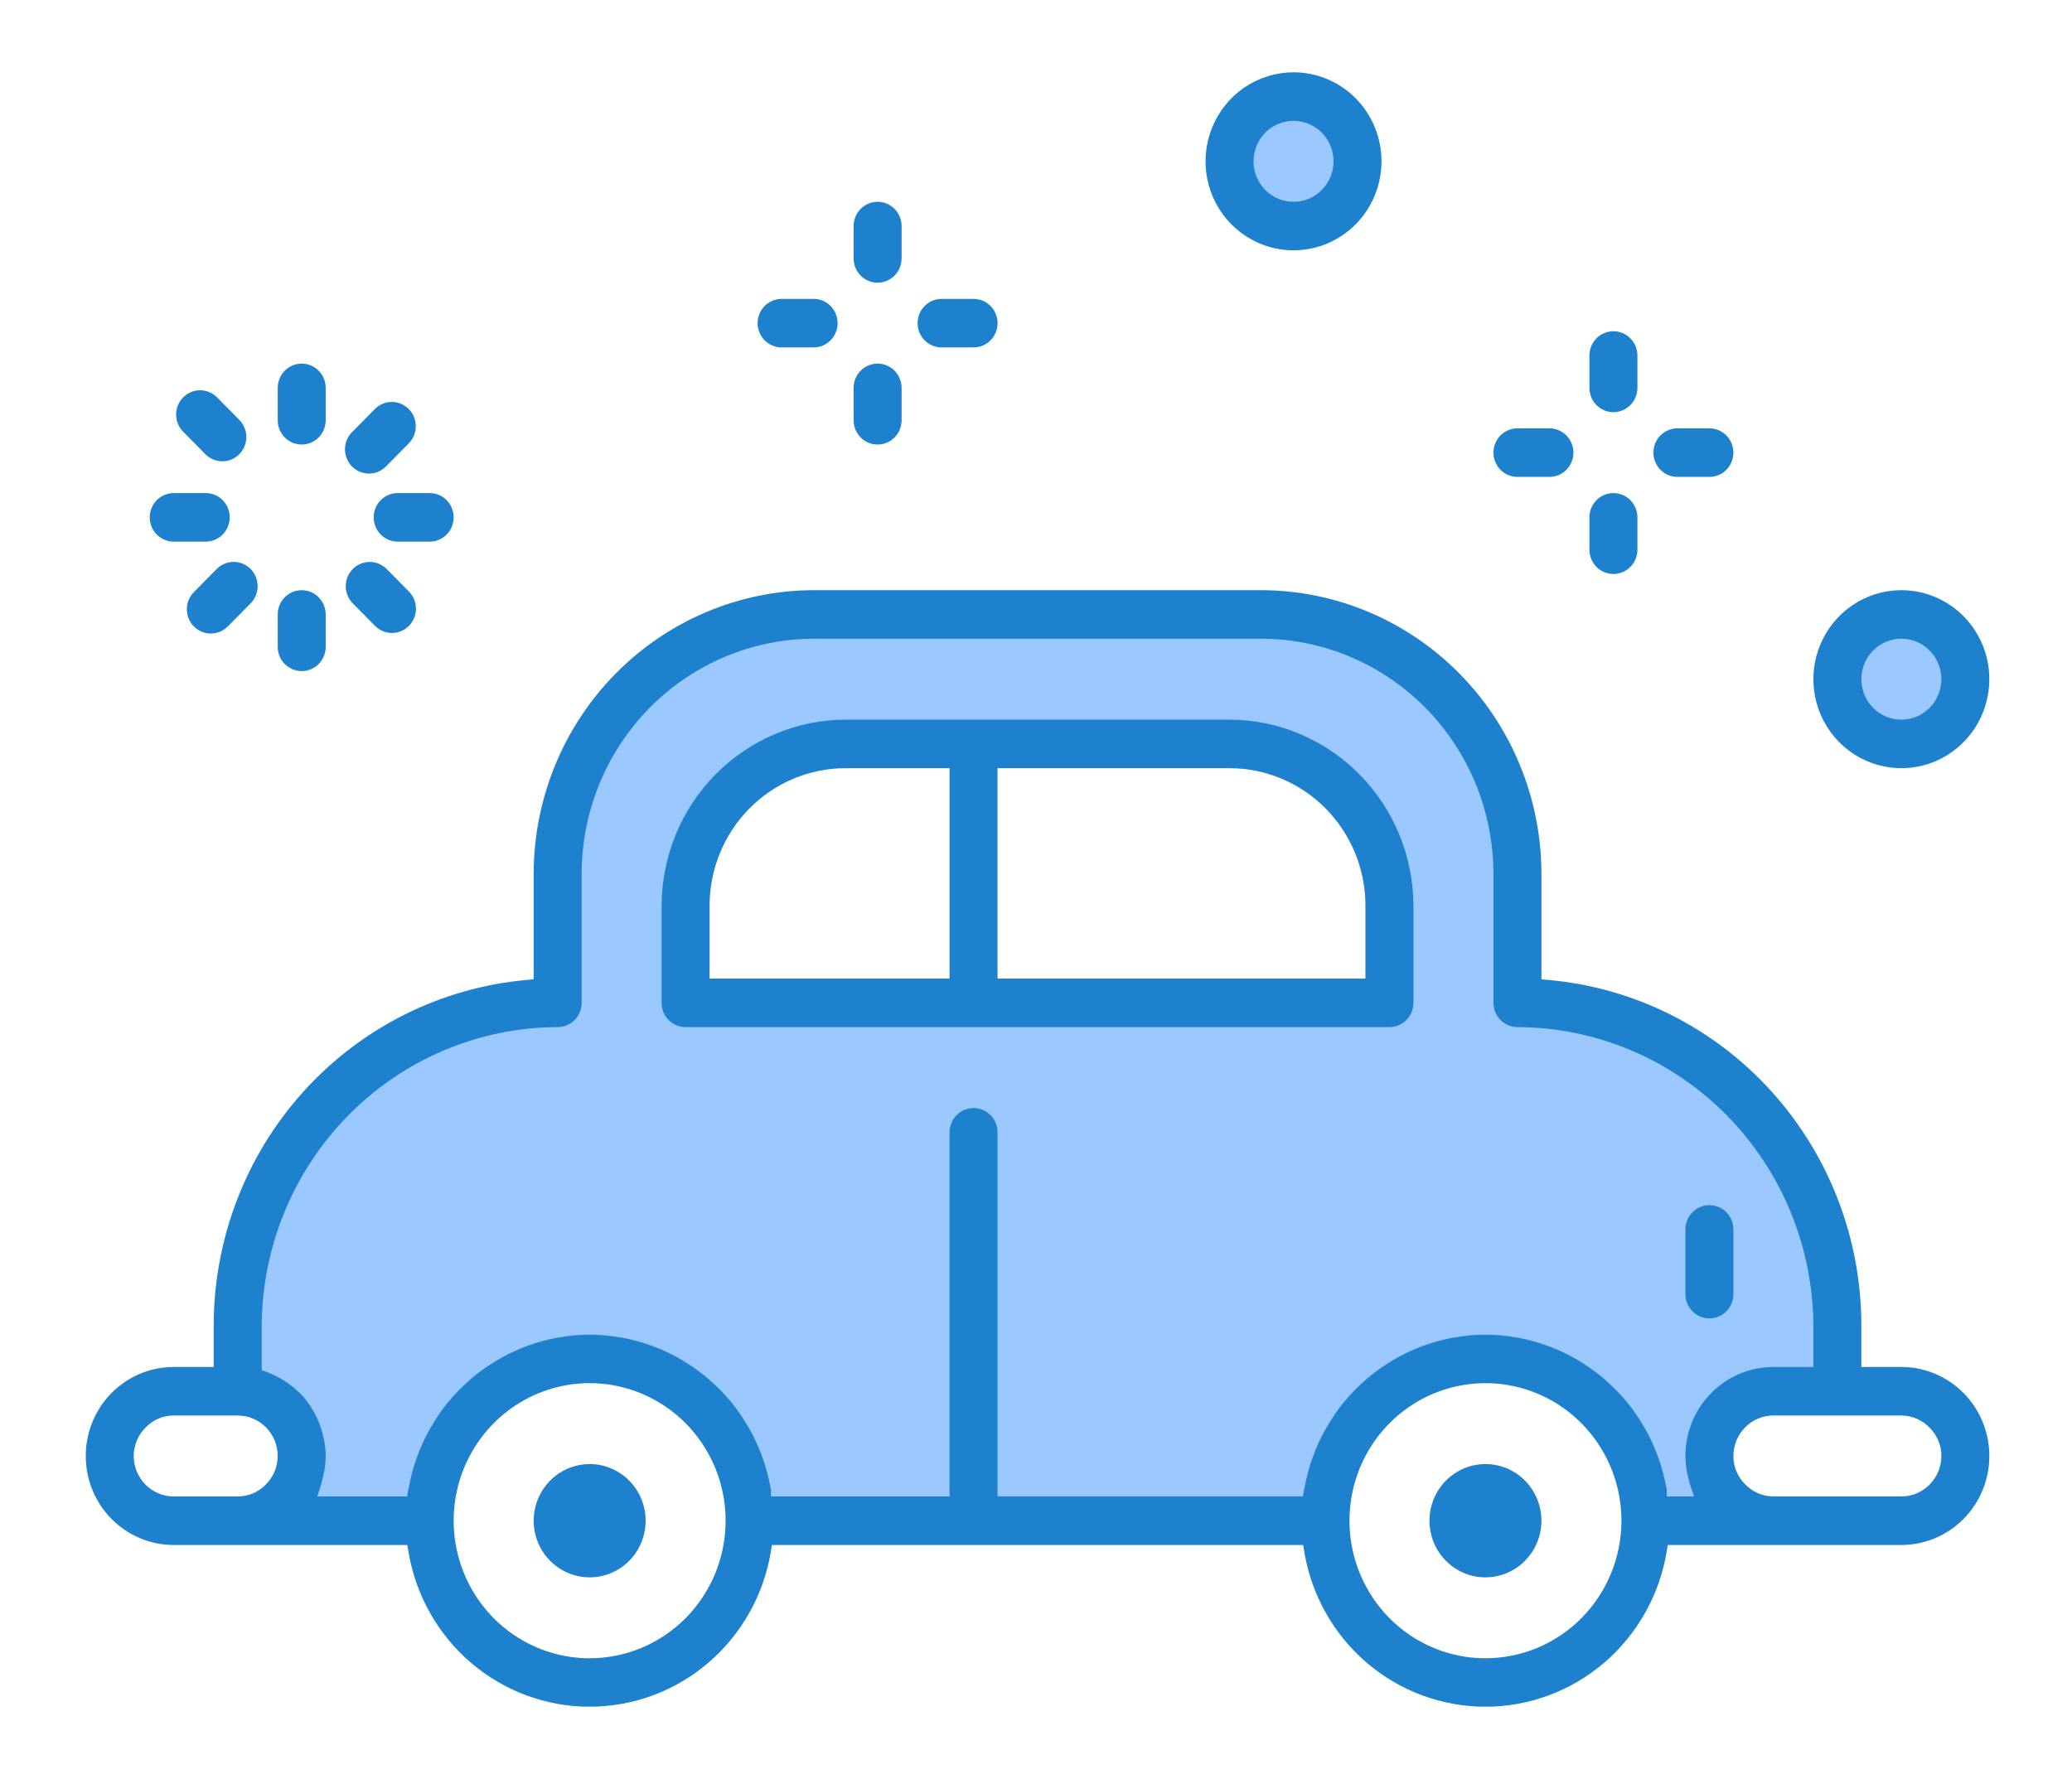 <svg width="85" height="73" viewBox="0 0 85 73" fill="none" xmlns="http://www.w3.org/2000/svg">
<path d="M24.682 62.514C24.682 62.777 24.605 63.034 24.46 63.252C24.316 63.471 24.111 63.641 23.871 63.741C23.631 63.842 23.368 63.868 23.113 63.817C22.858 63.766 22.625 63.639 22.441 63.453C22.258 63.268 22.133 63.031 22.082 62.773C22.031 62.516 22.057 62.249 22.157 62.006C22.256 61.763 22.424 61.556 22.64 61.41C22.856 61.264 23.11 61.186 23.369 61.186C23.717 61.186 24.051 61.326 24.297 61.575C24.543 61.824 24.682 62.162 24.682 62.514Z" fill="#9BC9FF"/>
<path d="M61.432 62.514C61.432 62.777 61.355 63.034 61.21 63.252C61.066 63.471 60.861 63.641 60.621 63.741C60.382 63.842 60.118 63.868 59.863 63.817C59.608 63.766 59.375 63.639 59.191 63.453C59.008 63.268 58.883 63.031 58.832 62.773C58.781 62.516 58.807 62.249 58.907 62.006C59.006 61.763 59.174 61.556 59.39 61.41C59.606 61.264 59.859 61.186 60.119 61.186C60.467 61.186 60.801 61.326 61.047 61.575C61.293 61.824 61.432 62.162 61.432 62.514Z" fill="#9BC9FF"/>
<path d="M61.43 41.265V35.952C61.43 33.135 60.324 30.432 58.355 28.439C56.386 26.447 53.715 25.328 50.931 25.328H32.556C29.771 25.328 27.101 26.447 25.132 28.439C23.163 30.432 22.056 33.135 22.056 35.952V41.265C18.575 41.265 15.237 42.664 12.776 45.155C10.314 47.645 8.932 51.023 8.932 54.546V57.202C9.628 57.202 10.296 57.482 10.788 57.98C11.28 58.478 11.557 59.154 11.557 59.858C11.557 60.562 11.28 61.238 10.788 61.736C10.296 62.234 9.628 62.514 8.932 62.514H16.806C16.806 60.753 17.498 59.064 18.729 57.819C19.959 56.573 21.628 55.874 23.369 55.874C25.109 55.874 26.778 56.573 28.009 57.819C29.24 59.064 29.931 60.753 29.931 62.514H53.556C53.556 60.753 54.247 59.064 55.478 57.819C56.708 56.573 58.377 55.874 60.118 55.874C61.858 55.874 63.528 56.573 64.758 57.819C65.989 59.064 66.68 60.753 66.68 62.514H71.93C71.234 62.514 70.566 62.234 70.074 61.736C69.582 61.238 69.305 60.562 69.305 59.858C69.305 59.154 69.582 58.478 70.074 57.98C70.566 57.482 71.234 57.202 71.93 57.202H74.555V54.546C74.555 51.023 73.172 47.645 70.711 45.155C68.249 42.664 64.911 41.265 61.43 41.265ZM56.181 41.265H27.306V37.281C27.306 35.519 27.998 33.83 29.228 32.585C30.459 31.34 32.128 30.64 33.868 30.64H49.618C51.359 30.64 53.028 31.34 54.258 32.585C55.489 33.83 56.181 35.519 56.181 37.281V41.265Z" fill="#9BC9FF"/>
<path d="M54.869 6.734C54.869 7.26 54.715 7.773 54.427 8.21C54.138 8.647 53.728 8.987 53.249 9.188C52.769 9.389 52.241 9.442 51.732 9.339C51.223 9.237 50.755 8.984 50.388 8.612C50.021 8.241 49.771 7.768 49.67 7.252C49.568 6.737 49.62 6.203 49.819 5.718C50.018 5.232 50.354 4.818 50.786 4.526C51.217 4.234 51.725 4.078 52.244 4.078C52.94 4.078 53.608 4.358 54.1 4.856C54.593 5.354 54.869 6.03 54.869 6.734Z" fill="#9BC9FF"/>
<path d="M79.805 27.984C79.805 28.509 79.651 29.023 79.362 29.459C79.074 29.896 78.664 30.237 78.184 30.438C77.704 30.639 77.177 30.691 76.668 30.589C76.158 30.486 75.691 30.233 75.323 29.862C74.956 29.491 74.706 29.017 74.605 28.502C74.504 27.987 74.556 27.453 74.754 26.967C74.953 26.482 75.29 26.067 75.721 25.775C76.153 25.483 76.66 25.328 77.18 25.328C77.876 25.328 78.543 25.608 79.036 26.106C79.528 26.604 79.805 27.279 79.805 27.984Z" fill="#9BC9FF"/>
<path d="M78 56.091H76.359V54.431C76.369 50.867 75.057 47.428 72.682 44.795C70.307 42.162 67.042 40.527 63.533 40.212L63.235 40.184V35.838C63.227 32.758 62.014 29.807 59.862 27.63C57.71 25.452 54.794 24.225 51.751 24.217H33.376C30.333 24.225 27.417 25.452 25.265 27.63C23.113 29.807 21.9 32.758 21.892 35.838V40.184L21.593 40.212C18.085 40.527 14.82 42.162 12.445 44.795C10.07 47.428 8.758 50.867 8.767 54.431V56.091H7.127C6.17 56.091 5.252 56.476 4.575 57.161C3.898 57.846 3.518 58.775 3.518 59.743C3.518 60.712 3.898 61.641 4.575 62.326C5.252 63.011 6.17 63.396 7.127 63.396H16.709L16.756 63.673C17.052 65.451 17.961 67.065 19.322 68.23C20.683 69.394 22.407 70.032 24.189 70.032C25.971 70.032 27.695 69.394 29.056 68.23C30.417 67.065 31.326 65.451 31.622 63.673L31.668 63.396H53.459L53.505 63.673C53.801 65.451 54.71 67.065 56.071 68.23C57.432 69.394 59.156 70.032 60.938 70.032C62.72 70.032 64.444 69.394 65.805 68.23C67.166 67.065 68.075 65.451 68.371 63.673L68.418 63.396H78C78.957 63.396 79.875 63.011 80.552 62.326C81.229 61.641 81.609 60.712 81.609 59.743C81.609 58.775 81.229 57.846 80.552 57.161C79.875 56.476 78.957 56.091 78 56.091ZM10.885 60.932C10.738 61.082 10.563 61.2 10.371 61.281C10.178 61.362 9.972 61.404 9.763 61.404H7.127C6.692 61.404 6.274 61.229 5.967 60.917C5.659 60.606 5.486 60.184 5.486 59.743C5.486 59.521 5.531 59.301 5.618 59.096C5.706 58.892 5.833 58.708 5.993 58.555C6.142 58.404 6.319 58.285 6.513 58.204C6.708 58.123 6.916 58.082 7.127 58.083H9.752C9.967 58.083 10.181 58.126 10.38 58.21C10.579 58.293 10.759 58.416 10.912 58.57C11.064 58.724 11.185 58.907 11.268 59.108C11.35 59.31 11.392 59.526 11.392 59.743C11.392 59.966 11.347 60.186 11.26 60.391C11.173 60.595 11.046 60.779 10.885 60.932ZM24.189 68.044C23.086 68.044 22.007 67.713 21.09 67.093C20.173 66.473 19.458 65.591 19.036 64.56C18.613 63.528 18.503 62.393 18.718 61.298C18.933 60.204 19.465 59.198 20.245 58.408C21.025 57.619 22.019 57.081 23.101 56.864C24.183 56.646 25.304 56.758 26.323 57.185C27.343 57.612 28.214 58.336 28.827 59.264C29.44 60.192 29.767 61.283 29.767 62.4C29.767 63.897 29.179 65.332 28.133 66.391C27.087 67.449 25.668 68.044 24.189 68.044ZM60.938 68.044C59.835 68.044 58.756 67.713 57.839 67.093C56.922 66.473 56.207 65.591 55.785 64.56C55.362 63.528 55.252 62.393 55.467 61.298C55.682 60.204 56.214 59.198 56.994 58.408C57.774 57.619 58.768 57.081 59.85 56.864C60.932 56.646 62.053 56.758 63.073 57.185C64.092 57.612 64.963 58.336 65.576 59.264C66.189 60.192 66.516 61.283 66.516 62.4C66.516 63.897 65.928 65.332 64.882 66.391C63.836 67.449 62.417 68.044 60.938 68.044ZM69.207 60.421C69.207 60.464 69.226 60.504 69.238 60.545C69.249 60.587 69.256 60.61 69.264 60.642C69.272 60.673 69.282 60.716 69.29 60.753C69.305 60.824 69.323 60.893 69.344 60.962L69.497 61.404H68.375V61.111C68.368 61.092 68.363 61.072 68.358 61.052C68.289 60.665 68.191 60.284 68.065 59.913C68.055 59.885 68.045 59.856 68.034 59.828C68.022 59.8 68.004 59.748 67.989 59.705C67.856 59.347 67.696 58.999 67.512 58.664L67.476 58.603L67.425 58.52C67.225 58.175 66.998 57.845 66.747 57.536L66.734 57.522C66.478 57.213 66.197 56.925 65.896 56.661L65.845 56.612L65.801 56.573C65.505 56.323 65.192 56.096 64.862 55.894C64.798 55.854 64.748 55.822 64.698 55.791C64.369 55.599 64.027 55.432 63.673 55.293L63.483 55.221C63.114 55.087 62.736 54.981 62.352 54.906L62.285 54.894L62.198 54.881C61.363 54.727 60.508 54.727 59.673 54.881L59.588 54.894L59.521 54.906C59.136 54.982 58.757 55.088 58.389 55.223L58.195 55.296C57.843 55.436 57.502 55.602 57.175 55.794L57.02 55.889C56.688 56.092 56.372 56.321 56.074 56.573L56.028 56.616L55.98 56.661C55.68 56.923 55.401 57.21 55.145 57.517L55.116 57.55C54.868 57.858 54.645 58.184 54.448 58.527L54.408 58.591C54.394 58.616 54.379 58.641 54.364 58.666C54.177 59.003 54.015 59.355 53.882 59.717L53.856 59.785C53.841 59.825 53.825 59.866 53.811 59.91C53.685 60.279 53.587 60.658 53.518 61.043C53.512 61.071 53.505 61.098 53.496 61.125L53.45 61.4H53.172H40.923V46.463C40.923 46.198 40.819 45.945 40.635 45.758C40.45 45.571 40.2 45.467 39.939 45.467C39.678 45.467 39.427 45.571 39.242 45.758C39.058 45.945 38.954 46.198 38.954 46.463V61.404H31.627V61.111C31.621 61.092 31.615 61.072 31.611 61.052C31.542 60.665 31.444 60.284 31.317 59.913C31.307 59.885 31.298 59.856 31.286 59.828C31.275 59.8 31.257 59.748 31.242 59.705C31.108 59.347 30.949 58.999 30.764 58.664L30.728 58.603L30.677 58.52C30.477 58.175 30.251 57.845 30 57.536L29.987 57.522C29.73 57.213 29.45 56.925 29.148 56.661L29.098 56.612L29.053 56.573C28.758 56.323 28.444 56.096 28.115 55.894C28.051 55.854 28 55.822 27.951 55.791C27.622 55.599 27.279 55.432 26.925 55.293L26.735 55.221C26.367 55.087 25.989 54.981 25.605 54.906L25.538 54.894L25.451 54.881C24.616 54.727 23.76 54.727 22.926 54.881L22.84 54.894L22.773 54.906C22.388 54.982 22.01 55.088 21.641 55.223L21.448 55.296C21.096 55.436 20.754 55.602 20.427 55.794L20.273 55.889C19.941 56.092 19.624 56.321 19.326 56.573L19.28 56.616L19.233 56.661C18.933 56.923 18.653 57.21 18.398 57.517L18.368 57.55C18.121 57.858 17.898 58.184 17.7 58.527L17.661 58.591C17.646 58.616 17.631 58.641 17.617 58.666C17.429 59.002 17.268 59.352 17.134 59.714L17.108 59.782C17.093 59.822 17.077 59.863 17.064 59.906C16.937 60.276 16.839 60.655 16.77 61.04C16.765 61.068 16.758 61.095 16.749 61.121L16.7 61.404H16.421H13.02L13.153 60.972C13.185 60.867 13.213 60.76 13.235 60.65C13.246 60.603 13.254 60.574 13.263 60.544C13.275 60.504 13.284 60.465 13.292 60.424C13.336 60.2 13.359 59.972 13.361 59.743C13.359 59.52 13.337 59.298 13.294 59.08C13.284 59.025 13.273 58.981 13.261 58.937L13.246 58.88C13.211 58.73 13.167 58.583 13.112 58.439C13.085 58.369 13.059 58.301 13.028 58.233C12.963 58.092 12.89 57.956 12.808 57.824L12.764 57.748C12.749 57.723 12.736 57.697 12.72 57.673C12.599 57.496 12.464 57.33 12.316 57.175L12.298 57.16C12.275 57.142 12.253 57.122 12.232 57.101C12.106 56.98 11.972 56.869 11.83 56.769C11.791 56.74 11.753 56.717 11.716 56.692L11.658 56.656C11.532 56.575 11.401 56.503 11.266 56.44L11.214 56.415C11.169 56.393 11.125 56.372 11.076 56.352C11.053 56.352 11.023 56.33 10.994 56.315L10.959 56.299L10.736 56.226V54.431C10.745 51.176 12.027 48.056 14.302 45.754C16.576 43.452 19.659 42.155 22.877 42.146C23.137 42.146 23.388 42.041 23.573 41.855C23.757 41.668 23.861 41.414 23.861 41.15V35.838C23.868 33.286 24.873 30.842 26.656 29.038C28.439 27.233 30.855 26.217 33.376 26.209H51.751C54.272 26.217 56.688 27.233 58.471 29.038C60.254 30.842 61.259 33.286 61.266 35.838V41.15C61.266 41.414 61.37 41.668 61.554 41.855C61.739 42.041 61.989 42.146 62.251 42.146C65.468 42.155 68.551 43.452 70.826 45.754C73.1 48.056 74.382 51.176 74.391 54.431V56.091H72.75C71.793 56.091 70.875 56.476 70.198 57.161C69.521 57.846 69.141 58.775 69.141 59.743C69.143 59.971 69.165 60.197 69.207 60.421ZM78 61.404H72.75C72.531 61.403 72.314 61.358 72.112 61.269C71.911 61.181 71.729 61.052 71.579 60.891C71.429 60.741 71.311 60.562 71.23 60.365C71.149 60.168 71.109 59.957 71.11 59.743C71.11 59.303 71.282 58.881 71.59 58.57C71.898 58.258 72.315 58.083 72.75 58.083H78C78.22 58.084 78.437 58.13 78.638 58.218C78.839 58.306 79.021 58.435 79.171 58.596C79.321 58.746 79.44 58.925 79.52 59.122C79.601 59.319 79.642 59.53 79.641 59.743C79.641 60.184 79.468 60.606 79.16 60.917C78.853 61.229 78.435 61.404 78 61.404Z" fill="#1E81CE"/>
<path d="M24.189 60.075C23.735 60.075 23.291 60.212 22.913 60.467C22.536 60.723 22.241 61.086 22.067 61.51C21.894 61.935 21.848 62.402 21.937 62.853C22.025 63.304 22.244 63.718 22.565 64.043C22.887 64.368 23.296 64.59 23.741 64.679C24.187 64.769 24.649 64.723 25.068 64.547C25.488 64.371 25.847 64.073 26.099 63.691C26.352 63.309 26.486 62.859 26.486 62.4C26.486 61.783 26.244 61.192 25.814 60.756C25.383 60.32 24.799 60.075 24.189 60.075Z" fill="#1E81CE"/>
<path d="M60.937 60.075C60.483 60.075 60.039 60.212 59.661 60.467C59.284 60.723 58.989 61.086 58.816 61.51C58.642 61.935 58.596 62.402 58.685 62.853C58.773 63.304 58.992 63.718 59.313 64.043C59.635 64.368 60.044 64.59 60.489 64.679C60.935 64.769 61.397 64.723 61.816 64.547C62.236 64.371 62.595 64.073 62.847 63.691C63.1 63.309 63.234 62.859 63.234 62.4C63.234 61.783 62.992 61.192 62.562 60.756C62.131 60.32 61.547 60.075 60.937 60.075Z" fill="#1E81CE"/>
<path d="M57.984 37.166C57.978 35.142 57.182 33.203 55.767 31.772C54.353 30.341 52.437 29.535 50.437 29.529H34.687C32.687 29.535 30.771 30.341 29.357 31.772C27.943 33.203 27.146 35.142 27.141 37.166V41.15C27.141 41.414 27.244 41.668 27.429 41.855C27.613 42.041 27.864 42.146 28.125 42.146H56.999C57.26 42.146 57.511 42.041 57.695 41.855C57.88 41.668 57.984 41.414 57.984 41.15V37.166ZM38.953 40.154H29.109V37.166C29.109 35.669 29.697 34.233 30.743 33.175C31.789 32.116 33.208 31.521 34.687 31.521H38.953V40.154ZM56.015 40.154H40.922V31.521H50.437C51.916 31.521 53.335 32.116 54.381 33.175C55.427 34.233 56.015 35.669 56.015 37.166V40.154Z" fill="#1E81CE"/>
<path d="M71.109 50.447C71.109 50.183 71.006 49.929 70.821 49.742C70.636 49.556 70.386 49.451 70.125 49.451C69.864 49.451 69.614 49.556 69.429 49.742C69.244 49.929 69.141 50.183 69.141 50.447V53.103C69.141 53.367 69.244 53.621 69.429 53.807C69.614 53.994 69.864 54.099 70.125 54.099C70.386 54.099 70.636 53.994 70.821 53.807C71.006 53.621 71.109 53.367 71.109 53.103V50.447Z" fill="#1E81CE"/>
<path d="M53.064 2.967C52.35 2.967 51.653 3.182 51.059 3.583C50.466 3.984 50.003 4.555 49.73 5.222C49.457 5.889 49.385 6.624 49.524 7.332C49.664 8.041 50.007 8.691 50.512 9.202C51.017 9.713 51.66 10.061 52.36 10.202C53.06 10.343 53.786 10.27 54.446 9.994C55.105 9.718 55.669 9.249 56.065 8.649C56.462 8.048 56.674 7.342 56.674 6.62C56.674 5.651 56.293 4.722 55.617 4.037C54.94 3.352 54.022 2.967 53.064 2.967V2.967ZM53.064 8.28C52.74 8.28 52.423 8.182 52.153 8C51.883 7.818 51.673 7.558 51.549 7.255C51.425 6.952 51.392 6.618 51.455 6.296C51.519 5.974 51.675 5.678 51.904 5.446C52.134 5.214 52.426 5.056 52.744 4.992C53.062 4.927 53.392 4.96 53.692 5.086C53.992 5.212 54.248 5.424 54.428 5.697C54.609 5.97 54.705 6.291 54.705 6.62C54.705 7.06 54.532 7.482 54.224 7.794C53.917 8.105 53.499 8.28 53.064 8.28Z" fill="#1E81CE"/>
<path d="M78 24.217C77.286 24.217 76.588 24.431 75.995 24.832C75.401 25.234 74.939 25.804 74.665 26.472C74.392 27.139 74.321 27.873 74.46 28.582C74.599 29.29 74.943 29.941 75.448 30.452C75.953 30.963 76.596 31.31 77.296 31.451C77.996 31.592 78.722 31.52 79.381 31.244C80.041 30.967 80.604 30.499 81.001 29.898C81.397 29.298 81.609 28.592 81.609 27.869C81.609 26.901 81.229 25.972 80.552 25.287C79.875 24.602 78.957 24.217 78 24.217ZM78 29.529C77.675 29.529 77.358 29.432 77.088 29.25C76.819 29.067 76.608 28.808 76.484 28.505C76.36 28.201 76.328 27.867 76.391 27.545C76.454 27.223 76.61 26.927 76.84 26.695C77.069 26.463 77.362 26.305 77.68 26.241C77.998 26.177 78.328 26.21 78.628 26.335C78.927 26.461 79.184 26.674 79.364 26.947C79.544 27.22 79.641 27.541 79.641 27.869C79.641 28.309 79.468 28.732 79.16 29.043C78.852 29.355 78.435 29.529 78 29.529Z" fill="#1E81CE"/>
<path d="M36.986 9.276C36.986 9.012 36.883 8.758 36.698 8.572C36.513 8.385 36.263 8.28 36.002 8.28C35.741 8.28 35.49 8.385 35.306 8.572C35.121 8.758 35.018 9.012 35.018 9.276V10.604C35.018 10.868 35.121 11.122 35.306 11.308C35.49 11.495 35.741 11.6 36.002 11.6C36.263 11.6 36.513 11.495 36.698 11.308C36.883 11.122 36.986 10.868 36.986 10.604V9.276Z" fill="#1E81CE"/>
<path d="M33.377 12.264H32.064C31.803 12.264 31.553 12.369 31.368 12.556C31.184 12.743 31.08 12.996 31.08 13.26C31.08 13.524 31.184 13.778 31.368 13.964C31.553 14.151 31.803 14.256 32.064 14.256H33.377C33.638 14.256 33.888 14.151 34.073 13.964C34.258 13.778 34.361 13.524 34.361 13.26C34.361 12.996 34.258 12.743 34.073 12.556C33.888 12.369 33.638 12.264 33.377 12.264Z" fill="#1E81CE"/>
<path d="M36.986 15.916C36.986 15.652 36.883 15.399 36.698 15.212C36.513 15.025 36.263 14.92 36.002 14.92C35.741 14.92 35.49 15.025 35.306 15.212C35.121 15.399 35.018 15.652 35.018 15.916V17.244C35.018 17.509 35.121 17.762 35.306 17.949C35.49 18.136 35.741 18.241 36.002 18.241C36.263 18.241 36.513 18.136 36.698 17.949C36.883 17.762 36.986 17.509 36.986 17.244V15.916Z" fill="#1E81CE"/>
<path d="M39.939 12.264H38.627C38.366 12.264 38.115 12.369 37.931 12.556C37.746 12.743 37.643 12.996 37.643 13.26C37.643 13.524 37.746 13.778 37.931 13.964C38.115 14.151 38.366 14.256 38.627 14.256H39.939C40.2 14.256 40.451 14.151 40.635 13.964C40.82 13.778 40.924 13.524 40.924 13.26C40.924 12.996 40.82 12.743 40.635 12.556C40.451 12.369 40.2 12.264 39.939 12.264Z" fill="#1E81CE"/>
<path d="M67.172 14.588C67.172 14.324 67.068 14.071 66.883 13.884C66.699 13.697 66.448 13.592 66.188 13.592C65.926 13.592 65.676 13.697 65.491 13.884C65.307 14.071 65.203 14.324 65.203 14.588V15.916C65.203 16.181 65.307 16.434 65.491 16.621C65.676 16.808 65.926 16.913 66.188 16.913C66.448 16.913 66.699 16.808 66.883 16.621C67.068 16.434 67.172 16.181 67.172 15.916V14.588Z" fill="#1E81CE"/>
<path d="M63.562 17.576H62.25C61.989 17.576 61.739 17.681 61.554 17.868C61.369 18.055 61.266 18.308 61.266 18.573C61.266 18.837 61.369 19.09 61.554 19.277C61.739 19.464 61.989 19.569 62.25 19.569H63.562C63.824 19.569 64.074 19.464 64.258 19.277C64.443 19.09 64.547 18.837 64.547 18.573C64.547 18.308 64.443 18.055 64.258 17.868C64.074 17.681 63.824 17.576 63.562 17.576Z" fill="#1E81CE"/>
<path d="M67.172 21.229C67.172 20.965 67.068 20.711 66.883 20.524C66.699 20.338 66.448 20.233 66.188 20.233C65.926 20.233 65.676 20.338 65.491 20.524C65.307 20.711 65.203 20.965 65.203 21.229V22.557C65.203 22.821 65.307 23.074 65.491 23.261C65.676 23.448 65.926 23.553 66.188 23.553C66.448 23.553 66.699 23.448 66.883 23.261C67.068 23.074 67.172 22.821 67.172 22.557V21.229Z" fill="#1E81CE"/>
<path d="M70.125 17.576H68.812C68.551 17.576 68.301 17.681 68.116 17.868C67.932 18.055 67.828 18.308 67.828 18.573C67.828 18.837 67.932 19.09 68.116 19.277C68.301 19.464 68.551 19.569 68.812 19.569H70.125C70.386 19.569 70.636 19.464 70.821 19.277C71.006 19.09 71.109 18.837 71.109 18.573C71.109 18.308 71.006 18.055 70.821 17.868C70.636 17.681 70.386 17.576 70.125 17.576Z" fill="#1E81CE"/>
<path d="M13.361 15.916C13.361 15.652 13.258 15.399 13.073 15.212C12.888 15.025 12.638 14.92 12.377 14.92C12.116 14.92 11.866 15.025 11.681 15.212C11.496 15.399 11.393 15.652 11.393 15.916V17.244C11.393 17.509 11.496 17.762 11.681 17.949C11.866 18.136 12.116 18.241 12.377 18.241C12.638 18.241 12.888 18.136 13.073 17.949C13.258 17.762 13.361 17.509 13.361 17.244V15.916Z" fill="#1E81CE"/>
<path d="M7.51 17.711L8.432 18.644C8.617 18.828 8.867 18.93 9.127 18.929C9.386 18.927 9.635 18.822 9.818 18.636C10.002 18.45 10.105 18.198 10.105 17.935C10.106 17.672 10.004 17.42 9.821 17.233L8.898 16.298C8.712 16.114 8.462 16.012 8.202 16.014C7.943 16.016 7.694 16.121 7.511 16.308C7.328 16.494 7.225 16.746 7.225 17.009C7.224 17.272 7.327 17.524 7.51 17.711Z" fill="#1E81CE"/>
<path d="M8.439 20.233H7.127C6.866 20.233 6.615 20.338 6.431 20.524C6.246 20.711 6.143 20.965 6.143 21.229C6.143 21.493 6.246 21.746 6.431 21.933C6.615 22.12 6.866 22.225 7.127 22.225H8.439C8.7 22.225 8.951 22.12 9.135 21.933C9.32 21.746 9.424 21.493 9.424 21.229C9.424 20.965 9.32 20.711 9.135 20.524C8.951 20.338 8.7 20.233 8.439 20.233Z" fill="#1E81CE"/>
<path d="M7.696 25.253C7.74 25.424 7.829 25.58 7.952 25.705C8.076 25.83 8.23 25.92 8.399 25.964C8.568 26.009 8.746 26.008 8.914 25.96C9.082 25.912 9.235 25.82 9.356 25.693L10.288 24.75C10.47 24.562 10.571 24.309 10.57 24.047C10.568 23.784 10.464 23.532 10.28 23.347C10.096 23.161 9.847 23.057 9.588 23.056C9.328 23.056 9.079 23.159 8.894 23.344L7.969 24.28C7.841 24.403 7.749 24.558 7.701 24.729C7.653 24.9 7.652 25.081 7.696 25.253Z" fill="#1E81CE"/>
<path d="M13.361 25.213C13.361 24.949 13.258 24.695 13.073 24.509C12.888 24.322 12.638 24.217 12.377 24.217C12.116 24.217 11.866 24.322 11.681 24.509C11.496 24.695 11.393 24.949 11.393 25.213V26.541C11.393 26.805 11.496 27.059 11.681 27.245C11.866 27.432 12.116 27.537 12.377 27.537C12.638 27.537 12.888 27.432 13.073 27.245C13.258 27.059 13.361 26.805 13.361 26.541V25.213Z" fill="#1E81CE"/>
<path d="M14.469 24.755L15.391 25.688C15.576 25.872 15.826 25.974 16.086 25.973C16.345 25.971 16.594 25.866 16.777 25.68C16.96 25.494 17.064 25.242 17.064 24.979C17.065 24.716 16.963 24.464 16.78 24.277L15.857 23.342C15.671 23.158 15.421 23.056 15.161 23.058C14.902 23.059 14.653 23.165 14.47 23.352C14.287 23.538 14.184 23.79 14.184 24.053C14.183 24.316 14.286 24.568 14.469 24.755Z" fill="#1E81CE"/>
<path d="M17.627 20.233H16.314C16.053 20.233 15.803 20.338 15.618 20.524C15.434 20.711 15.33 20.965 15.33 21.229C15.33 21.493 15.434 21.746 15.618 21.933C15.803 22.12 16.053 22.225 16.314 22.225H17.627C17.888 22.225 18.138 22.12 18.323 21.933C18.508 21.746 18.611 21.493 18.611 21.229C18.611 20.965 18.508 20.711 18.323 20.524C18.138 20.338 17.888 20.233 17.627 20.233Z" fill="#1E81CE"/>
<path d="M16.769 16.785C16.587 16.6 16.34 16.495 16.081 16.493C15.823 16.491 15.575 16.592 15.389 16.773L14.466 17.708C14.369 17.799 14.291 17.909 14.238 18.031C14.184 18.153 14.155 18.285 14.152 18.419C14.15 18.553 14.175 18.685 14.224 18.809C14.274 18.933 14.347 19.046 14.441 19.141C14.534 19.235 14.646 19.31 14.768 19.36C14.891 19.41 15.022 19.435 15.154 19.432C15.286 19.43 15.417 19.401 15.537 19.346C15.658 19.292 15.767 19.213 15.857 19.116L16.785 18.176C16.963 17.988 17.06 17.737 17.057 17.477C17.054 17.217 16.951 16.968 16.769 16.785Z" fill="#1E81CE"/>
</svg>
